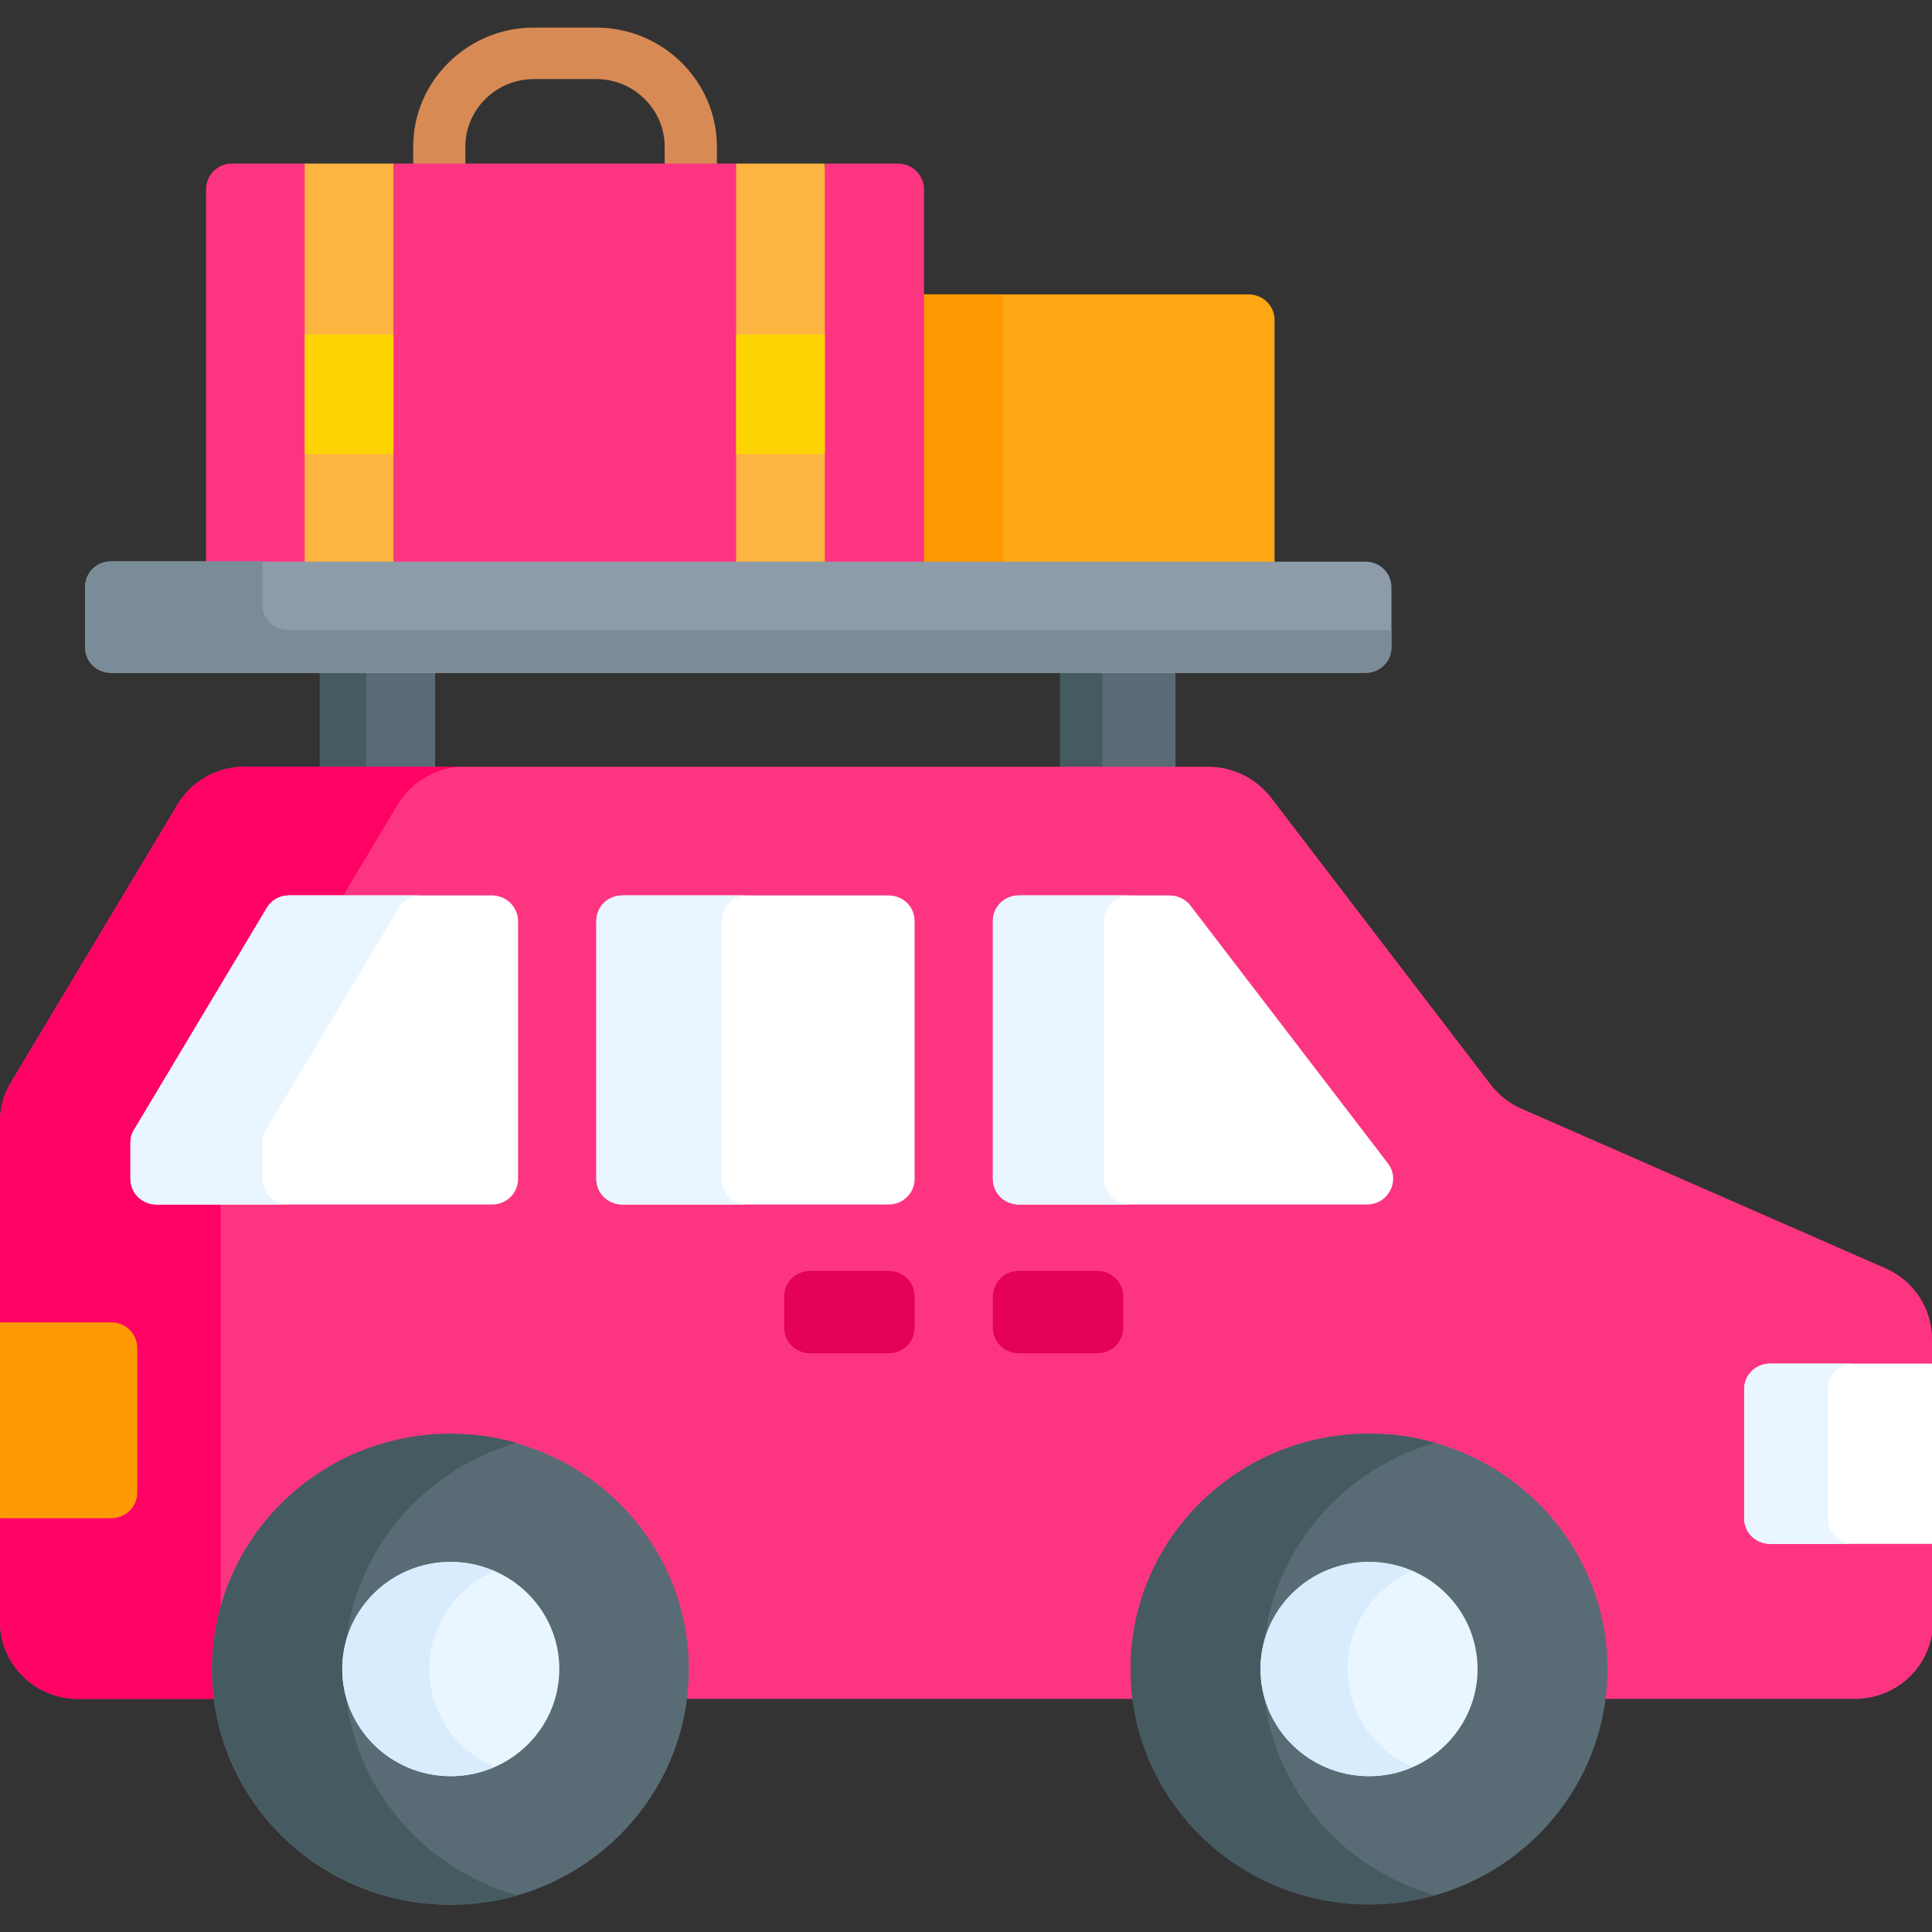 <svg width="32" height="32" viewBox="0 0 32 32" fill="none" xmlns="http://www.w3.org/2000/svg">
<rect x="0" y="0" width="32" height="32" fill="#333333" stroke="none"/>
<g clip-path="url(#clip0_1_10846)">
<path d="M5.297 11.061H7.207V12.784H5.297V11.061Z" fill="#596C76"/>
<path d="M5.297 11.061H6.066V12.784H5.297V11.061Z" fill="#465A61"/>
<path d="M17.56 11.061H19.47V12.784H17.56V11.061Z" fill="#596C76"/>
<path d="M17.56 11.061H18.26V12.784H17.56V11.061Z" fill="#465A61"/>
<path d="M29.321 22.671H31.836L32 22.586V22.176C32 21.673 31.698 21.212 31.231 21.008L25.199 18.363C25 18.278 24.827 18.141 24.689 17.962L21.051 13.21C20.809 12.895 20.42 12.699 20.014 12.699H4.053C3.595 12.699 3.171 12.938 2.938 13.33L0.181 17.928C0.06 18.124 0 18.354 0 18.576V21.903L0.086 21.997L1.841 21.988C2.031 21.988 2.186 22.142 2.186 22.33V24.718C2.186 24.906 2.031 25.059 1.841 25.059H0.095L0 25.145V26.86C0 27.567 0.579 28.139 1.296 28.139H3.638C3.621 27.977 3.604 27.815 3.604 27.644C3.604 25.546 5.332 23.831 7.466 23.831C9.601 23.831 11.329 25.537 11.329 27.644C11.329 27.815 11.321 27.977 11.295 28.139H18.856C18.839 27.977 18.822 27.815 18.822 27.644C18.822 25.546 20.55 23.831 22.684 23.831C24.81 23.831 26.547 25.537 26.547 27.644C26.547 27.815 26.538 27.977 26.513 28.139H30.721C31.438 28.139 32.017 27.567 32.017 26.86V25.571L31.879 25.486H29.338C29.148 25.486 28.993 25.332 28.993 25.145V23.012C28.975 22.825 29.131 22.671 29.321 22.671Z" fill="#FD3581"/>
<path d="M4.053 12.699C3.595 12.699 3.171 12.938 2.938 13.33L0.181 17.928C0.06 18.124 0 18.354 0 18.576V21.903H1.841C2.083 21.903 2.273 22.091 2.273 22.33V24.718C2.273 24.957 2.083 25.145 1.841 25.145H0V26.86C0 27.567 0.579 28.139 1.296 28.139H3.638C3.621 27.977 3.604 27.815 3.604 27.644C3.604 27.414 3.621 27.201 3.664 26.979C3.664 26.936 3.655 26.902 3.655 26.86V19.95H2.592C2.351 19.95 2.16 19.762 2.16 19.523V18.926C2.16 18.849 2.178 18.772 2.221 18.713L4.416 15.044C4.494 14.917 4.632 14.831 4.787 14.831H5.686L6.585 13.33C6.818 12.938 7.242 12.699 7.7 12.699H4.053Z" fill="#FE0364"/>
<path d="M10.309 19.95H14.717C14.959 19.95 15.149 19.762 15.149 19.523V15.258C15.149 15.019 14.959 14.831 14.717 14.831H10.309C10.068 14.831 9.877 15.019 9.877 15.258V19.523C9.877 19.762 10.068 19.95 10.309 19.95Z" fill="white"/>
<path d="M11.951 19.523V15.258C11.951 15.019 12.142 14.831 12.383 14.831H10.309C10.068 14.831 9.877 15.019 9.877 15.258V19.523C9.877 19.762 10.068 19.95 10.309 19.95H12.383C12.142 19.95 11.951 19.762 11.951 19.523Z" fill="#EAF6FF"/>
<path d="M8.149 14.831H4.788C4.632 14.831 4.494 14.908 4.416 15.044L2.221 18.713C2.178 18.781 2.161 18.849 2.161 18.926V19.523C2.161 19.762 2.351 19.95 2.593 19.95H8.149C8.391 19.95 8.581 19.762 8.581 19.523V15.258C8.581 15.027 8.391 14.831 8.149 14.831Z" fill="white"/>
<path d="M4.347 19.523V18.926C4.347 18.849 4.364 18.772 4.407 18.713L6.602 15.044C6.68 14.916 6.818 14.831 6.974 14.831H4.788C4.632 14.831 4.494 14.908 4.416 15.044L2.221 18.713C2.178 18.781 2.161 18.849 2.161 18.926V19.523C2.161 19.762 2.351 19.95 2.593 19.95H4.779C4.537 19.95 4.347 19.762 4.347 19.523Z" fill="#EAF6FF"/>
<path d="M22.987 19.267L19.72 15.002C19.643 14.899 19.513 14.831 19.375 14.831H16.877C16.635 14.831 16.445 15.019 16.445 15.258V19.523C16.445 19.762 16.635 19.95 16.877 19.95H22.641C22.996 19.95 23.203 19.549 22.987 19.267Z" fill="white"/>
<path d="M18.286 19.523V15.258C18.286 15.019 18.476 14.831 18.718 14.831H16.877C16.635 14.831 16.445 15.019 16.445 15.258V19.523C16.445 19.762 16.635 19.95 16.877 19.95H18.718C18.476 19.95 18.286 19.762 18.286 19.523Z" fill="#EAF6FF"/>
<path d="M11.399 27.927C11.554 25.779 9.915 23.915 7.74 23.762C5.564 23.609 3.675 25.227 3.52 27.374C3.366 29.522 5.004 31.387 7.18 31.539C9.355 31.692 11.245 30.075 11.399 27.927Z" fill="#596C76"/>
<path d="M5.703 27.644C5.703 25.87 6.913 24.369 8.555 23.899C8.21 23.797 7.838 23.746 7.466 23.746C5.289 23.746 3.517 25.486 3.517 27.644C3.517 29.803 5.28 31.543 7.466 31.543C7.847 31.543 8.21 31.492 8.555 31.389C6.905 30.92 5.703 29.427 5.703 27.644Z" fill="#465A61"/>
<path d="M7.466 29.419C8.459 29.419 9.264 28.624 9.264 27.644C9.264 26.664 8.459 25.87 7.466 25.87C6.474 25.87 5.669 26.664 5.669 27.644C5.669 28.624 6.474 29.419 7.466 29.419Z" fill="#EAF6FF"/>
<path d="M7.112 27.644C7.112 26.919 7.553 26.297 8.184 26.023C7.959 25.93 7.717 25.87 7.466 25.87C6.473 25.87 5.669 26.663 5.669 27.644C5.669 28.625 6.473 29.419 7.466 29.419C7.726 29.419 7.968 29.367 8.184 29.265C7.553 28.992 7.112 28.369 7.112 27.644Z" fill="#D8ECFE"/>
<path d="M22.676 31.543C24.857 31.543 26.625 29.797 26.625 27.644C26.625 25.491 24.857 23.746 22.676 23.746C20.495 23.746 18.726 25.491 18.726 27.644C18.726 29.797 20.495 31.543 22.676 31.543Z" fill="#596C76"/>
<path d="M20.913 27.644C20.913 25.87 22.123 24.369 23.765 23.899C23.419 23.797 23.056 23.746 22.676 23.746C20.498 23.746 18.726 25.486 18.726 27.644C18.726 29.803 20.489 31.543 22.676 31.543C23.056 31.543 23.419 31.492 23.765 31.389C22.114 30.92 20.913 29.427 20.913 27.644Z" fill="#465A61"/>
<path d="M22.676 29.419C23.668 29.419 24.473 28.624 24.473 27.644C24.473 26.664 23.668 25.87 22.676 25.87C21.683 25.87 20.878 26.664 20.878 27.644C20.878 28.624 21.683 29.419 22.676 29.419Z" fill="#EAF6FF"/>
<path d="M22.321 27.644C22.321 26.919 22.762 26.297 23.393 26.023C23.168 25.93 22.926 25.87 22.676 25.87C21.682 25.87 20.878 26.663 20.878 27.644C20.878 28.625 21.682 29.419 22.676 29.419C22.935 29.419 23.177 29.368 23.393 29.265C22.762 28.992 22.321 28.369 22.321 27.644Z" fill="#D8ECFE"/>
<path d="M20.679 4.876H15.218V9.389H21.111V5.303C21.111 5.064 20.921 4.876 20.679 4.876Z" fill="#FEA613"/>
<path d="M15.218 4.876H16.618V9.389H15.218V4.876Z" fill="#FE9901"/>
<path d="M7.708 2.795V2.428C7.708 1.814 8.218 1.31 8.84 1.31H9.877C10.5 1.31 11.009 1.814 11.009 2.428V2.795H11.874V2.428C11.874 1.344 10.975 0.457 9.877 0.457H8.84C7.743 0.457 6.844 1.344 6.844 2.428V2.795H7.708Z" fill="#D88A55"/>
<path d="M5.133 3.46L5.047 2.709H3.846C3.604 2.709 3.413 2.897 3.413 3.136V9.389H5.133V3.46Z" fill="#FD3581"/>
<path d="M14.872 2.709H13.671L13.585 3.469V9.389H15.304V3.136C15.304 2.897 15.106 2.709 14.872 2.709Z" fill="#FD3581"/>
<path d="M6.429 9.389H12.28V3.528L12.193 2.709H6.516L6.429 3.528V9.389Z" fill="#FD3581"/>
<path d="M5.047 2.709H6.516V9.389H5.047V2.709Z" fill="#FDB441"/>
<path d="M12.193 2.709H13.662V9.389H12.193V2.709Z" fill="#FDB441"/>
<path d="M5.047 5.541H6.516V7.521H5.047V5.541Z" fill="#FED402"/>
<path d="M12.193 5.541H13.662V7.521H12.193V5.541Z" fill="#FED402"/>
<path d="M22.615 11.146H1.841C1.599 11.146 1.409 10.958 1.409 10.72V9.73C1.409 9.491 1.599 9.303 1.841 9.303H22.615C22.857 9.303 23.047 9.491 23.047 9.73V10.72C23.047 10.958 22.857 11.146 22.615 11.146Z" fill="#8D9CA8"/>
<path d="M4.779 10.438C4.537 10.438 4.347 10.25 4.347 10.011V9.295H1.841C1.599 9.295 1.409 9.483 1.409 9.721V10.711C1.409 10.95 1.599 11.137 1.841 11.137H22.615C22.857 11.137 23.047 10.95 23.047 10.711V10.438H4.779Z" fill="#7A8C98"/>
<path d="M14.717 22.415H13.421C13.178 22.415 12.988 22.227 12.988 21.988V21.477C12.988 21.238 13.178 21.05 13.421 21.05H14.717C14.959 21.05 15.149 21.238 15.149 21.477V21.988C15.149 22.227 14.959 22.415 14.717 22.415Z" fill="#E30256"/>
<path d="M18.173 22.415H16.877C16.635 22.415 16.445 22.227 16.445 21.988V21.477C16.445 21.238 16.635 21.05 16.877 21.05H18.173C18.415 21.05 18.605 21.238 18.605 21.477V21.988C18.605 22.227 18.415 22.415 18.173 22.415Z" fill="#E30256"/>
<path d="M0 25.145H1.841C2.083 25.145 2.273 24.957 2.273 24.718V22.33C2.273 22.091 2.083 21.903 1.841 21.903H0V25.145Z" fill="#FE9901"/>
<path d="M32 22.586H29.321C29.079 22.586 28.889 22.773 28.889 23.012V25.145C28.889 25.384 29.079 25.571 29.321 25.571H32V22.586Z" fill="white"/>
<path d="M30.272 25.145V23.012C30.272 22.773 30.462 22.586 30.704 22.586H29.321C29.079 22.586 28.889 22.773 28.889 23.012V25.145C28.889 25.384 29.079 25.571 29.321 25.571H30.704C30.462 25.571 30.272 25.384 30.272 25.145Z" fill="#EAF6FF"/>
</g>
<defs>
<clipPath id="clip0_1_10846">
<rect width="32" height="31.086" fill="white" transform="translate(0 0.457)"/>
</clipPath>
</defs>
</svg>
